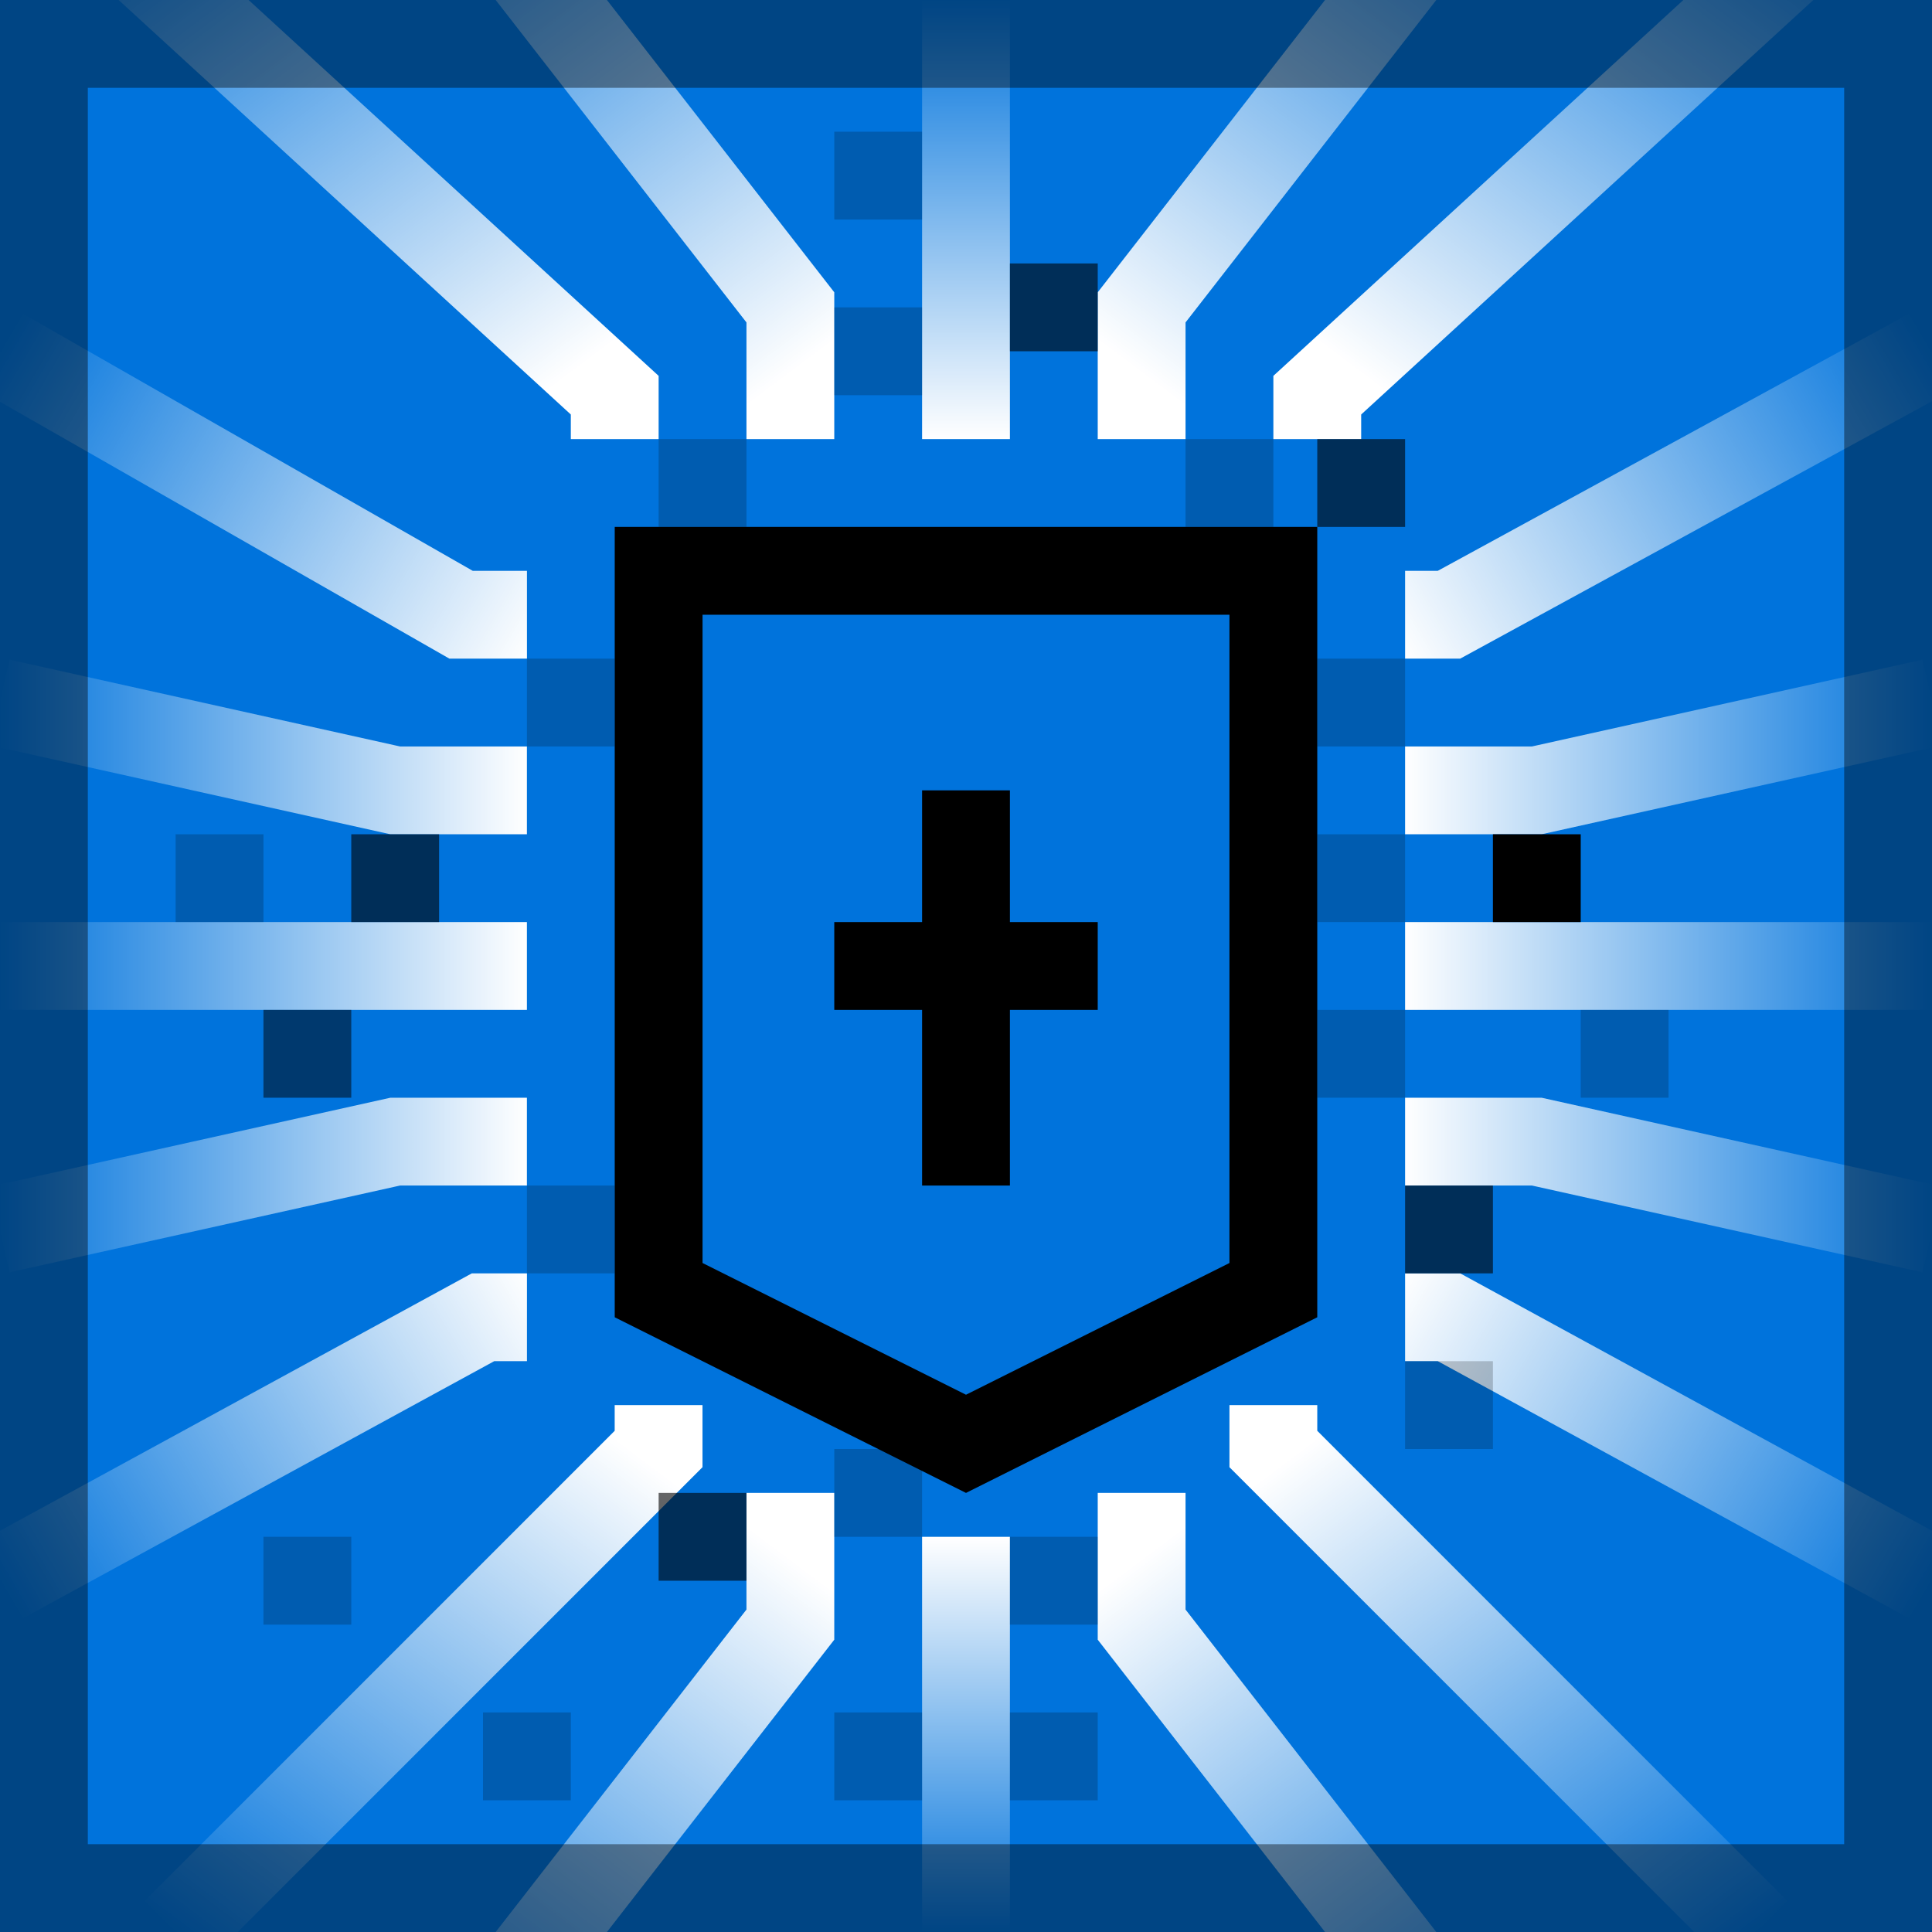 <svg width="44" height="44" viewBox="0 0 44 44" fill="none" xmlns="http://www.w3.org/2000/svg">
<rect x="0" y="0" width="44" height="44" fill="#333333" stroke="none"/>
<g clip-path="url(#clip0_390_30319)">
<rect width="44" height="44" fill="#0073DC"/>
<path d="M15 13H29V29.382L22 32.882L15 29.382V13Z" stroke="black" stroke-width="2"/>
<path d="M29 32V33L39.999 44" stroke="url(#paint0_linear_390_30319)" stroke-width="2"/>
<path d="M14.999 32V33L4 44" stroke="url(#paint1_linear_390_30319)" stroke-width="2"/>
<path d="M30 10V9L41.999 -2" stroke="url(#paint2_linear_390_30319)" stroke-width="2"/>
<path d="M14 10V9L2 -2" stroke="url(#paint3_linear_390_30319)" stroke-width="2"/>
<path d="M18 10V7L11 -2" stroke="url(#paint4_linear_390_30319)" stroke-width="2"/>
<path d="M26 10V7L32.999 -2" stroke="url(#paint5_linear_390_30319)" stroke-width="2"/>
<path d="M18 34V37L11 46" stroke="url(#paint6_linear_390_30319)" stroke-width="2"/>
<path d="M26 34V37L32.999 46" stroke="url(#paint7_linear_390_30319)" stroke-width="2"/>
<path d="M32 14H33L44 7.999" stroke="url(#paint8_linear_390_30319)" stroke-width="2"/>
<path d="M32 30H33L44 36.001" stroke="url(#paint9_linear_390_30319)" stroke-width="2"/>
<path d="M22 10L22 2.38419e-07" stroke="url(#paint10_linear_390_30319)" stroke-width="2"/>
<path d="M22 35L22 44" stroke="url(#paint11_linear_390_30319)" stroke-width="2"/>
<path d="M32 22H44" stroke="url(#paint12_linear_390_30319)" stroke-width="2"/>
<path d="M32 18H35L44 16" stroke="url(#paint13_linear_390_30319)" stroke-width="2"/>
<path d="M32 26H35L44 28" stroke="url(#paint14_linear_390_30319)" stroke-width="2"/>
<path d="M12.001 14H10.5L-9.15527e-05 7.999" stroke="url(#paint15_linear_390_30319)" stroke-width="2"/>
<path d="M12.001 30H11L-9.15527e-05 36.001" stroke="url(#paint16_linear_390_30319)" stroke-width="2"/>
<path d="M12 22H0" stroke="url(#paint17_linear_390_30319)" stroke-width="2"/>
<path d="M12 18H9L0 16" stroke="url(#paint18_linear_390_30319)" stroke-width="2"/>
<path d="M12 26H9L0 28" stroke="url(#paint19_linear_390_30319)" stroke-width="2"/>
<rect opacity="0.6" x="8" y="19" width="2" height="2" fill="black"/>
<rect x="34" y="19" width="2" height="2" fill="black"/>
<rect opacity="0.5" x="6" y="23" width="2" height="2" fill="black"/>
<rect opacity="0.6" x="30" y="10" width="2" height="2" fill="black"/>
<rect opacity="0.6" x="23" y="6" width="2" height="2" fill="black"/>
<rect opacity="0.2" x="32" y="31" width="2" height="2" fill="black"/>
<rect opacity="0.6" x="15" y="34" width="2" height="2" fill="black"/>
<rect opacity="0.6" x="32" y="27" width="2" height="2" fill="black"/>
<rect opacity="0.2" x="23" y="35" width="2" height="2" fill="black"/>
<rect opacity="0.2" x="19" y="7" width="2" height="2" fill="black"/>
<rect opacity="0.2" x="15" y="10" width="2" height="2" fill="black"/>
<rect opacity="0.2" x="27" y="10" width="2" height="2" fill="black"/>
<rect opacity="0.2" x="30" y="15" width="2" height="2" fill="black"/>
<rect opacity="0.2" x="30" y="19" width="2" height="2" fill="black"/>
<rect opacity="0.2" x="30" y="23" width="2" height="2" fill="black"/>
<rect opacity="0.2" x="19" y="33" width="2" height="2" fill="black"/>
<rect opacity="0.2" x="12" y="27" width="2" height="2" fill="black"/>
<rect opacity="0.2" x="12" y="15" width="2" height="2" fill="black"/>
<rect opacity="0.2" x="4" y="19" width="2" height="2" fill="black"/>
<rect opacity="0.2" x="19" y="3" width="2" height="2" fill="black"/>
<rect opacity="0.2" x="36" y="23" width="2" height="2" fill="black"/>
<rect opacity="0.2" x="23" y="39" width="2" height="2" fill="black"/>
<rect opacity="0.2" x="19" y="39" width="2" height="2" fill="black"/>
<rect opacity="0.2" x="11" y="39" width="2" height="2" fill="black"/>
<rect opacity="0.2" x="6" y="35" width="2" height="2" fill="black"/>
<rect x="25" y="21" width="2" height="6" transform="rotate(90 25 21)" fill="black"/>
<rect x="21" y="18" width="2" height="9" fill="black"/>
</g>
<rect x="1" y="1" width="42" height="42" stroke="black" stroke-opacity="0.4" stroke-width="2"/>
<defs>
<linearGradient id="paint0_linear_390_30319" x1="31" y1="32" x2="40" y2="44" gradientUnits="userSpaceOnUse">
<stop stop-color="white"/>
<stop offset="1" stop-color="white" stop-opacity="0"/>
</linearGradient>
<linearGradient id="paint1_linear_390_30319" x1="12.999" y1="32" x2="4" y2="44" gradientUnits="userSpaceOnUse">
<stop stop-color="white"/>
<stop offset="1" stop-color="white" stop-opacity="0"/>
</linearGradient>
<linearGradient id="paint2_linear_390_30319" x1="33" y1="10" x2="42" y2="-2" gradientUnits="userSpaceOnUse">
<stop stop-color="white"/>
<stop offset="1" stop-color="white" stop-opacity="0"/>
</linearGradient>
<linearGradient id="paint3_linear_390_30319" x1="10.999" y1="10" x2="2" y2="-2" gradientUnits="userSpaceOnUse">
<stop stop-color="white"/>
<stop offset="1" stop-color="white" stop-opacity="0"/>
</linearGradient>
<linearGradient id="paint4_linear_390_30319" x1="15.999" y1="10" x2="7" y2="-2" gradientUnits="userSpaceOnUse">
<stop stop-color="white"/>
<stop offset="1" stop-color="white" stop-opacity="0"/>
</linearGradient>
<linearGradient id="paint5_linear_390_30319" x1="28" y1="10" x2="37" y2="-2" gradientUnits="userSpaceOnUse">
<stop stop-color="white"/>
<stop offset="1" stop-color="white" stop-opacity="0"/>
</linearGradient>
<linearGradient id="paint6_linear_390_30319" x1="15.999" y1="34" x2="7" y2="46" gradientUnits="userSpaceOnUse">
<stop stop-color="white"/>
<stop offset="1" stop-color="white" stop-opacity="0"/>
</linearGradient>
<linearGradient id="paint7_linear_390_30319" x1="28" y1="34" x2="37" y2="46" gradientUnits="userSpaceOnUse">
<stop stop-color="white"/>
<stop offset="1" stop-color="white" stop-opacity="0"/>
</linearGradient>
<linearGradient id="paint8_linear_390_30319" x1="32" y1="15" x2="44" y2="8" gradientUnits="userSpaceOnUse">
<stop stop-color="white"/>
<stop offset="1" stop-color="white" stop-opacity="0"/>
</linearGradient>
<linearGradient id="paint9_linear_390_30319" x1="32" y1="29" x2="44" y2="36" gradientUnits="userSpaceOnUse">
<stop stop-color="white"/>
<stop offset="1" stop-color="white" stop-opacity="0"/>
</linearGradient>
<linearGradient id="paint10_linear_390_30319" x1="22" y1="10" x2="22" y2="0" gradientUnits="userSpaceOnUse">
<stop stop-color="white"/>
<stop offset="1" stop-color="white" stop-opacity="0"/>
</linearGradient>
<linearGradient id="paint11_linear_390_30319" x1="22" y1="35" x2="22" y2="44" gradientUnits="userSpaceOnUse">
<stop stop-color="white"/>
<stop offset="1" stop-color="white" stop-opacity="0"/>
</linearGradient>
<linearGradient id="paint12_linear_390_30319" x1="32" y1="22" x2="44" y2="22" gradientUnits="userSpaceOnUse">
<stop stop-color="white"/>
<stop offset="1" stop-color="white" stop-opacity="0"/>
</linearGradient>
<linearGradient id="paint13_linear_390_30319" x1="32" y1="18" x2="44" y2="18" gradientUnits="userSpaceOnUse">
<stop stop-color="white"/>
<stop offset="1" stop-color="white" stop-opacity="0"/>
</linearGradient>
<linearGradient id="paint14_linear_390_30319" x1="32" y1="26" x2="44" y2="26" gradientUnits="userSpaceOnUse">
<stop stop-color="white"/>
<stop offset="1" stop-color="white" stop-opacity="0"/>
</linearGradient>
<linearGradient id="paint15_linear_390_30319" x1="12" y1="15" x2="-1.03721e-06" y2="8" gradientUnits="userSpaceOnUse">
<stop stop-color="white"/>
<stop offset="1" stop-color="white" stop-opacity="0"/>
</linearGradient>
<linearGradient id="paint16_linear_390_30319" x1="12" y1="29" x2="-1.03721e-06" y2="36" gradientUnits="userSpaceOnUse">
<stop stop-color="white"/>
<stop offset="1" stop-color="white" stop-opacity="0"/>
</linearGradient>
<linearGradient id="paint17_linear_390_30319" x1="12" y1="22" x2="0" y2="22" gradientUnits="userSpaceOnUse">
<stop stop-color="white"/>
<stop offset="1" stop-color="white" stop-opacity="0"/>
</linearGradient>
<linearGradient id="paint18_linear_390_30319" x1="12" y1="18" x2="0" y2="18" gradientUnits="userSpaceOnUse">
<stop stop-color="white"/>
<stop offset="1" stop-color="white" stop-opacity="0"/>
</linearGradient>
<linearGradient id="paint19_linear_390_30319" x1="12" y1="26" x2="0" y2="26" gradientUnits="userSpaceOnUse">
<stop stop-color="white"/>
<stop offset="1" stop-color="white" stop-opacity="0"/>
</linearGradient>
<clipPath id="clip0_390_30319">
<rect width="44" height="44" fill="white"/>
</clipPath>
</defs>
</svg>
